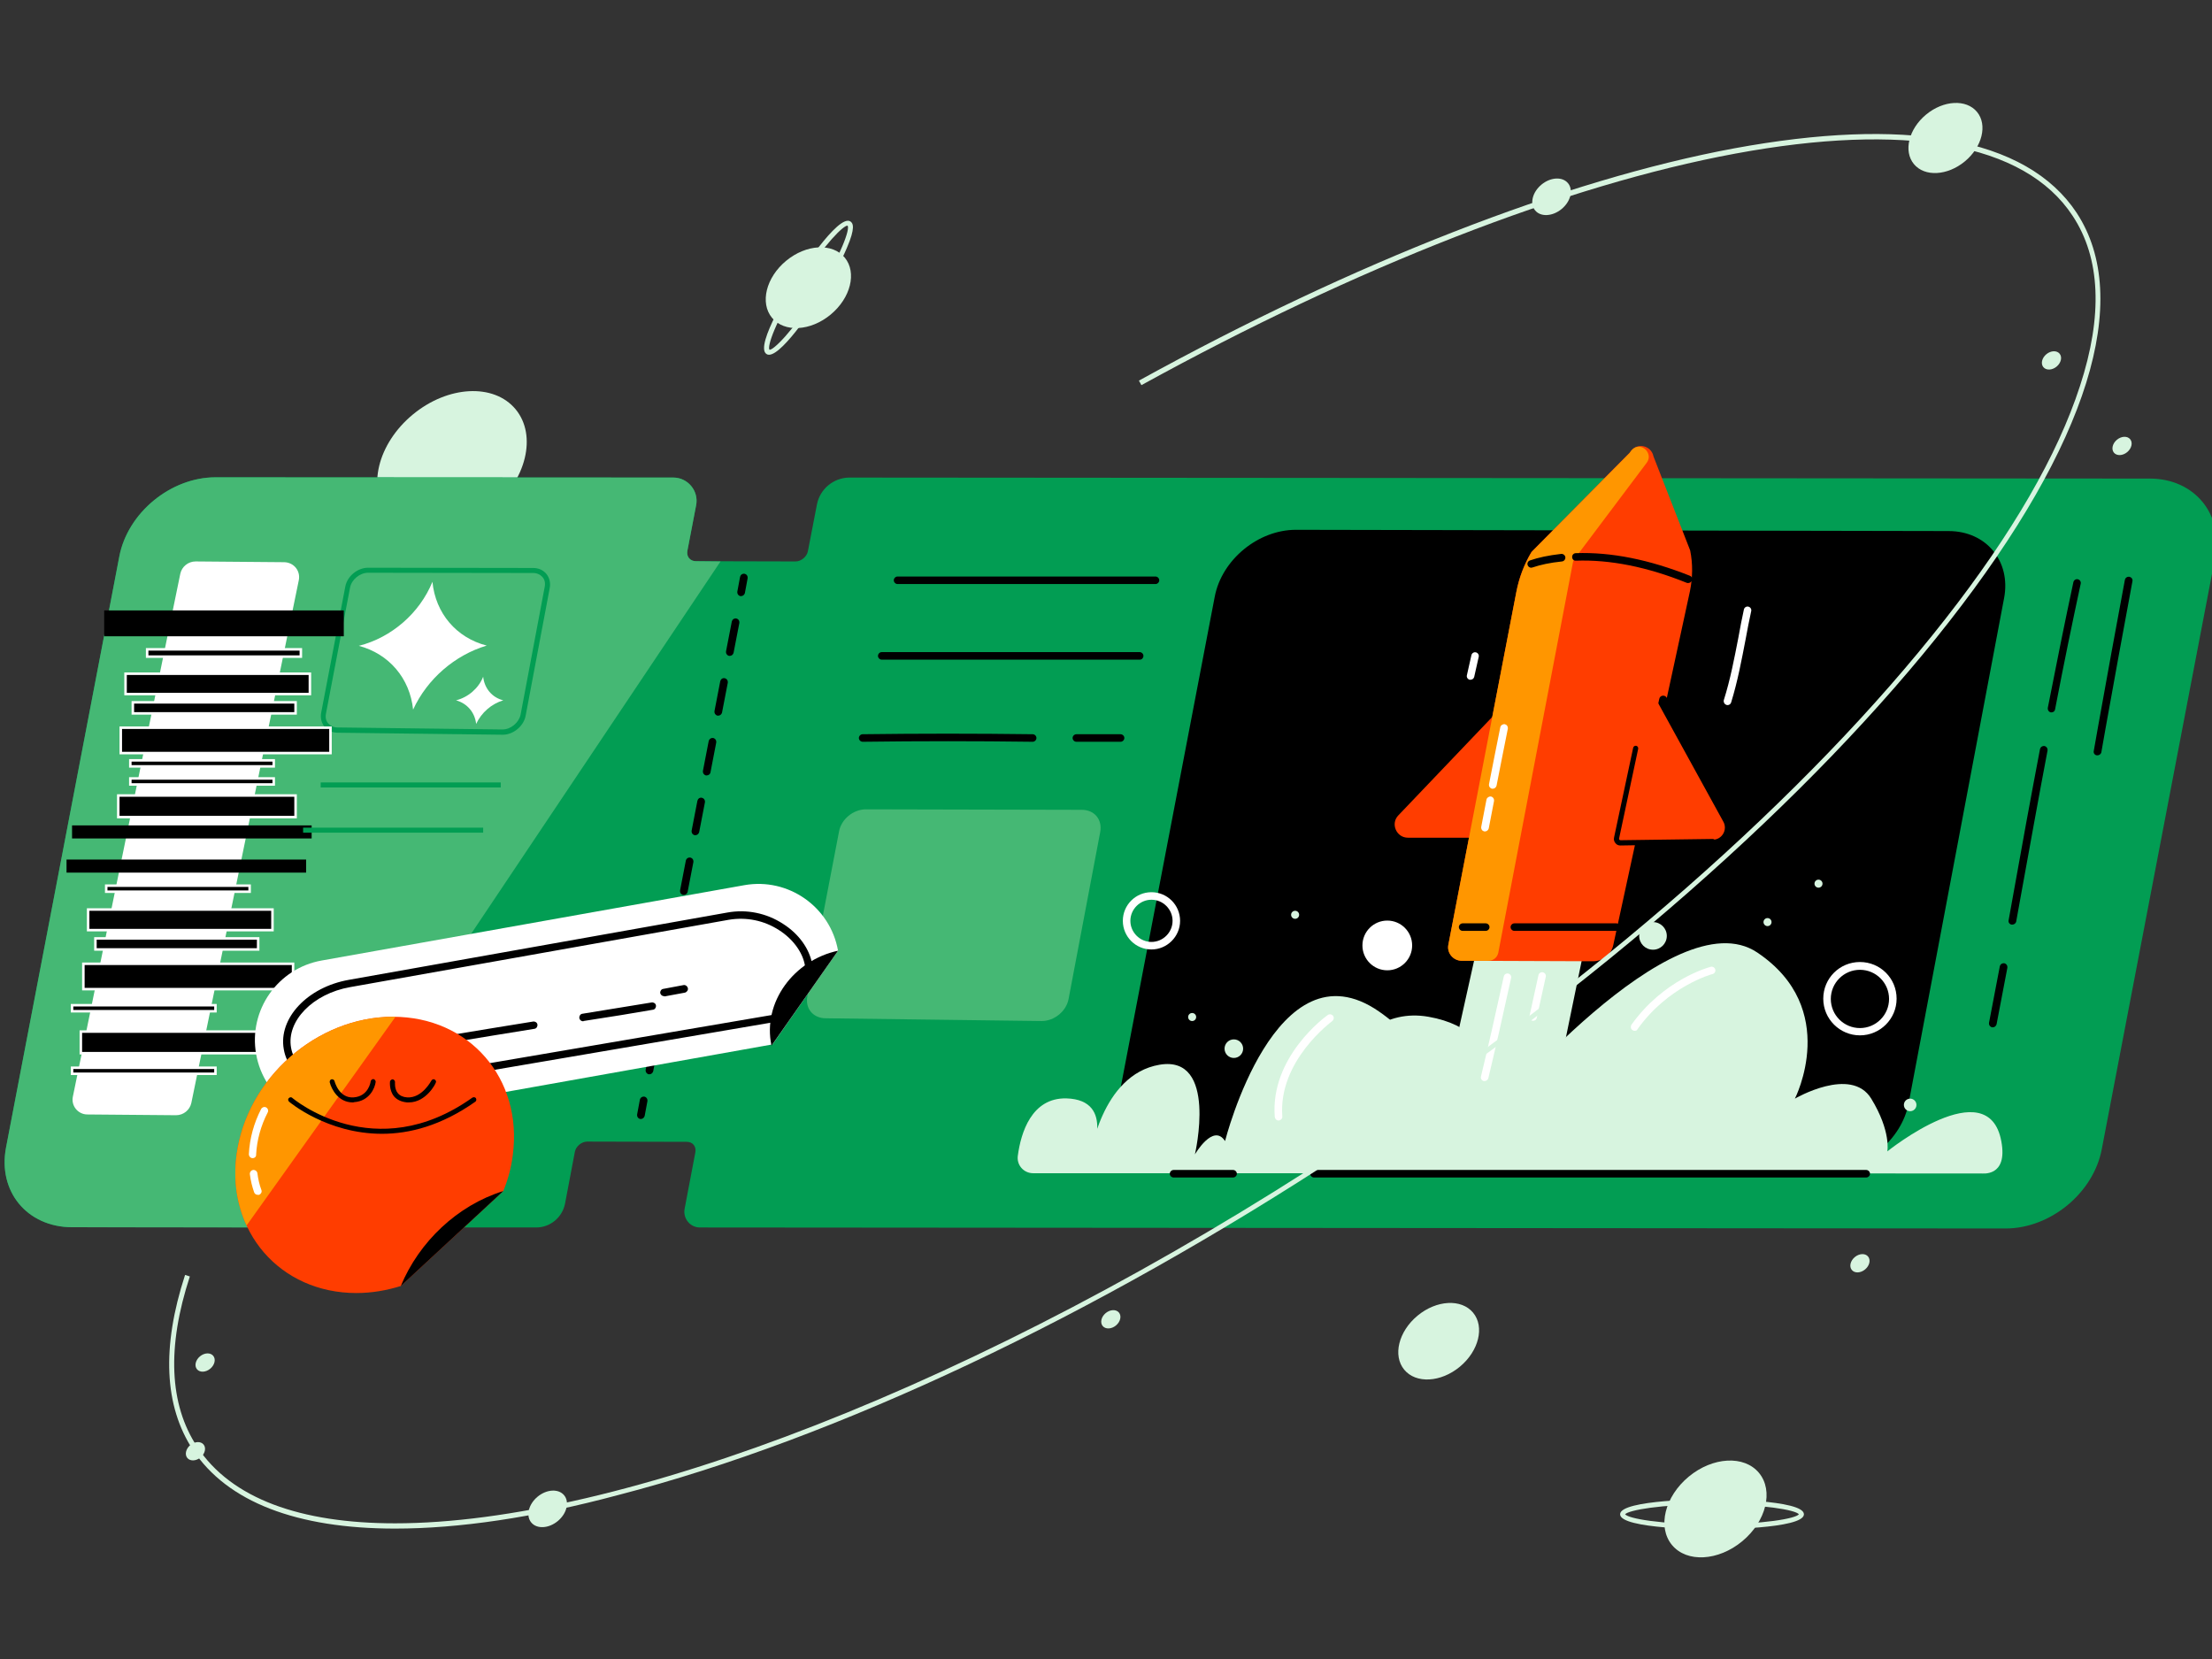 <svg width="240" height="180" viewBox="0 0 240 180" fill="none" xmlns="http://www.w3.org/2000/svg">
<rect x="0" y="0" width="240" height="180" fill="#333333" stroke="none"/>
<g clip-path="url(#clip0_1_42203)">
<path d="M53.298 55.265C57.111 52.107 58.295 47.245 55.943 44.406C53.592 41.566 48.594 41.825 44.781 44.983C40.968 48.141 39.784 53.004 42.136 55.843C44.488 58.682 49.485 58.424 53.298 55.265Z" fill="#D7F4DF"/>
<path d="M158.39 148.29C160.453 146.581 161.098 143.956 159.831 142.426C158.564 140.896 155.864 141.041 153.801 142.75C151.739 144.459 151.094 147.084 152.361 148.614C153.628 150.144 156.327 149.999 158.39 148.29Z" fill="#D7F4DF"/>
<path d="M189.032 167.224C191.639 165.064 192.454 161.744 190.85 159.809C189.247 157.873 185.834 158.055 183.226 160.215C180.619 162.375 179.804 165.695 181.408 167.631C183.011 169.566 186.424 169.384 189.032 167.224Z" fill="#D7F4DF"/>
<path d="M185.752 165.933C185.344 165.933 175.779 165.906 175.779 164.298C175.779 162.69 185.344 162.663 185.752 162.663C186.161 162.663 195.725 162.69 195.725 164.298C195.725 165.906 186.161 165.933 185.752 165.933ZM176.324 164.298C176.678 164.761 180.139 165.388 185.752 165.388C191.365 165.388 194.826 164.761 195.18 164.298C194.826 163.835 191.338 163.208 185.752 163.208C180.166 163.208 176.678 163.862 176.324 164.298Z" fill="#D7F4DF"/>
<path d="M83.433 38.491C83.324 38.491 83.243 38.464 83.161 38.409C81.798 37.537 86.158 30.643 86.349 30.343C86.54 30.044 90.927 23.177 92.262 24.022C92.562 24.212 92.834 24.703 91.88 26.91C91.254 28.381 90.273 30.207 89.074 32.087C88.91 32.36 85.014 38.491 83.433 38.491ZM86.812 30.643C84.115 34.894 83.215 37.619 83.488 37.946C83.869 38.028 85.968 36.038 88.638 31.788C91.335 27.537 92.235 24.812 91.962 24.485C91.581 24.403 89.483 26.392 86.812 30.643Z" fill="#D7F4DF"/>
<path d="M233.247 51.924L92.18 51.815C90.463 51.815 88.965 53.041 88.638 54.731L87.657 59.799C87.548 60.399 86.921 60.916 86.322 60.916L75.504 60.889C74.877 60.889 74.469 60.399 74.578 59.772L75.531 54.813C75.831 53.26 74.632 51.815 73.052 51.815L23.377 51.788C18.527 51.788 13.84 55.63 12.941 60.399L0.652 124.515C-0.247 129.283 2.941 133.125 7.791 133.153L58.174 133.18C59.7 133.18 61.008 132.09 61.307 130.591L62.37 124.978C62.479 124.379 63.106 123.861 63.705 123.861L74.523 123.888C75.15 123.888 75.558 124.379 75.449 125.005L74.278 131.163C74.087 132.199 74.877 133.18 75.94 133.18L217.606 133.289C222.456 133.289 227.143 129.447 228.042 124.678L240.331 60.535C241.285 55.794 238.097 51.924 233.247 51.924Z" fill="#029D53"/>
<path d="M75.504 60.889C74.877 60.889 74.469 60.399 74.578 59.772L75.531 54.813C75.831 53.26 74.632 51.815 73.052 51.815L23.377 51.788C18.527 51.788 13.84 55.63 12.941 60.399L0.652 124.515C-0.247 129.283 2.941 133.125 7.791 133.153L29.781 133.18L78.174 60.916L75.504 60.889Z" fill="#45B874"/>
<path d="M89.592 110.482L113.025 110.782C114.388 110.782 115.696 109.719 115.941 108.384L119.374 90.263C119.62 88.928 118.748 87.865 117.385 87.865L93.951 87.811C92.589 87.811 91.281 88.874 91.036 90.209L87.602 108.084C87.33 109.419 88.229 110.482 89.592 110.482Z" fill="#45B874"/>
<path d="M54.55 79.718L36.647 79.5C36.075 79.5 35.557 79.282 35.203 78.846C34.876 78.437 34.74 77.892 34.849 77.32L37.465 63.641C37.683 62.497 38.8 61.598 39.944 61.598L57.847 61.625C58.419 61.625 58.937 61.843 59.291 62.279C59.618 62.688 59.754 63.233 59.645 63.805L57.029 77.674C56.811 78.792 55.694 79.718 54.55 79.718ZM39.944 62.143C39.045 62.143 38.146 62.878 37.982 63.75L35.367 77.429C35.285 77.838 35.367 78.219 35.612 78.492C35.857 78.764 36.211 78.928 36.62 78.928L54.522 79.146C55.422 79.146 56.294 78.41 56.484 77.538L59.1 63.669C59.182 63.26 59.1 62.878 58.855 62.606C58.61 62.333 58.255 62.17 57.847 62.17L39.944 62.143Z" fill="#029D53"/>
<path d="M80.409 64.677C80.382 64.677 80.354 64.677 80.327 64.677C80.109 64.622 79.973 64.432 80 64.186L80.3 62.579C80.354 62.361 80.545 62.224 80.79 62.252C81.008 62.306 81.144 62.497 81.117 62.742L80.818 64.35C80.763 64.541 80.6 64.677 80.409 64.677Z" fill="black"/>
<path d="M70.463 116.558C70.436 116.558 70.409 116.558 70.381 116.558C70.163 116.504 70.027 116.313 70.054 116.068L70.681 112.825C70.736 112.607 70.926 112.471 71.172 112.498C71.389 112.553 71.526 112.743 71.499 112.989L70.872 116.231C70.817 116.422 70.654 116.558 70.463 116.558ZM71.716 110.073C71.689 110.073 71.662 110.073 71.635 110.073C71.417 110.019 71.281 109.828 71.308 109.583L71.934 106.34C71.989 106.122 72.18 105.986 72.425 106.013C72.643 106.068 72.779 106.258 72.752 106.504L72.125 109.746C72.071 109.937 71.907 110.073 71.716 110.073ZM72.943 103.588C72.915 103.588 72.888 103.588 72.861 103.588C72.643 103.533 72.507 103.343 72.534 103.097L73.161 99.855C73.215 99.637 73.406 99.501 73.651 99.528C73.869 99.582 74.005 99.773 73.978 100.018L73.352 103.261C73.324 103.452 73.133 103.588 72.943 103.588ZM74.196 97.103C74.169 97.103 74.142 97.103 74.114 97.103C73.896 97.048 73.76 96.858 73.787 96.612L74.414 93.37C74.469 93.152 74.659 93.015 74.905 93.043C75.123 93.097 75.259 93.288 75.232 93.533L74.605 96.776C74.55 96.966 74.387 97.103 74.196 97.103ZM75.45 90.618C75.422 90.618 75.395 90.618 75.368 90.618C75.15 90.563 75.014 90.372 75.041 90.127L75.668 86.885C75.722 86.666 75.913 86.503 76.158 86.558C76.376 86.612 76.512 86.803 76.485 87.048L75.858 90.291C75.804 90.481 75.64 90.618 75.45 90.618ZM76.676 84.132C76.648 84.132 76.621 84.132 76.594 84.132C76.376 84.078 76.24 83.887 76.267 83.642L76.894 80.399C76.948 80.181 77.139 80.045 77.384 80.072C77.602 80.127 77.739 80.317 77.711 80.563L77.085 83.805C77.057 83.996 76.867 84.132 76.676 84.132ZM77.929 77.647C77.902 77.647 77.875 77.647 77.847 77.647C77.629 77.593 77.493 77.402 77.52 77.157L78.147 73.914C78.202 73.696 78.392 73.533 78.638 73.587C78.856 73.642 78.992 73.832 78.965 74.078L78.338 77.32C78.284 77.511 78.12 77.647 77.929 77.647ZM79.183 71.162C79.155 71.162 79.128 71.162 79.101 71.162C78.883 71.108 78.747 70.917 78.774 70.671L79.401 67.429C79.455 67.211 79.646 67.075 79.891 67.102C80.109 67.156 80.245 67.347 80.218 67.592L79.591 70.835C79.537 71.026 79.373 71.162 79.183 71.162Z" fill="black"/>
<path d="M69.536 121.408C69.509 121.408 69.482 121.408 69.455 121.408C69.237 121.354 69.1 121.163 69.128 120.918L69.427 119.31C69.482 119.092 69.673 118.956 69.918 118.983C70.136 119.038 70.272 119.229 70.245 119.474L69.945 121.081C69.891 121.272 69.727 121.408 69.536 121.408Z" fill="black"/>
<path d="M216.216 111.463C216.189 111.463 216.162 111.463 216.134 111.463C215.916 111.408 215.78 111.218 215.807 110.972C216.189 108.929 216.598 106.885 216.979 104.841C217.034 104.623 217.224 104.487 217.47 104.514C217.688 104.569 217.824 104.76 217.797 105.005C217.415 107.048 217.006 109.092 216.625 111.136C216.57 111.327 216.407 111.463 216.216 111.463Z" fill="black"/>
<path d="M218.342 100.318C218.314 100.318 218.287 100.318 218.26 100.318C218.042 100.291 217.878 100.073 217.933 99.855L218.423 97.13C219.35 91.925 220.331 86.557 221.339 81.271C221.393 81.053 221.584 80.917 221.829 80.944C222.047 80.999 222.184 81.189 222.156 81.435C221.148 86.721 220.194 92.089 219.241 97.293L218.75 100.018C218.696 100.182 218.532 100.318 218.342 100.318Z" fill="black"/>
<path d="M227.579 81.952C227.552 81.952 227.524 81.952 227.497 81.952C227.279 81.925 227.116 81.707 227.17 81.489L227.661 78.71C228.587 73.533 229.568 68.165 230.549 62.906C230.604 62.688 230.794 62.551 231.04 62.579C231.258 62.633 231.421 62.824 231.367 63.069C230.386 68.328 229.405 73.696 228.478 78.873L227.988 81.653C227.933 81.816 227.77 81.952 227.579 81.952Z" fill="black"/>
<path d="M222.592 77.293C222.565 77.293 222.538 77.293 222.511 77.293C222.293 77.239 222.157 77.048 222.184 76.802C223.165 71.789 224.064 67.347 224.963 63.151C225.018 62.933 225.236 62.797 225.454 62.851C225.672 62.906 225.808 63.124 225.753 63.342C224.854 67.511 223.928 71.98 222.974 76.966C222.947 77.157 222.783 77.293 222.592 77.293Z" fill="black"/>
<path d="M9.48 120.918L19.099 121C19.917 121 20.598 120.428 20.761 119.665L32.424 62.933C32.614 61.925 31.879 61.025 30.843 60.998L21.224 60.916C20.407 60.916 19.726 61.489 19.562 62.252L7.9 119.011C7.709 119.992 8.472 120.918 9.48 120.918Z" fill="white"/>
<path d="M11.551 118.602L17.982 118.656C18.663 118.656 19.235 118.193 19.372 117.539L29.808 65.603C29.971 64.758 29.345 63.995 28.5 63.995L22.069 63.941C21.388 63.941 20.816 64.404 20.68 65.058L10.243 116.994C10.08 117.839 10.707 118.602 11.551 118.602Z" fill="white"/>
<path d="M32.642 70.481H15.965V71.271H32.642V70.481Z" fill="black"/>
<path d="M32.778 71.38H15.829V70.317H32.778V71.38ZM16.102 71.107H32.505V70.59H16.102V71.107Z" fill="white"/>
<path d="M33.623 73.097H13.622V75.331H33.623V73.097Z" fill="black"/>
<path d="M33.759 75.44H13.486V72.96H33.759V75.44ZM13.758 75.168H33.486V73.233H13.758V75.168Z" fill="white"/>
<path d="M32.07 76.203H14.412V77.402H32.07V76.203Z" fill="black"/>
<path d="M32.206 77.538H14.276V76.067H32.206V77.538ZM14.549 77.266H31.933V76.339H14.549V77.266Z" fill="white"/>
<path d="M35.857 78.982H13.104V81.734H35.857V78.982Z" fill="black"/>
<path d="M35.993 81.844H12.968V78.819H35.993V81.844ZM13.241 81.571H35.721V79.091H13.241V81.571Z" fill="white"/>
<path d="M32.069 86.285H12.832V88.628H32.069V86.285Z" fill="black"/>
<path d="M32.206 88.792H12.695V86.176H32.206V88.792ZM12.968 88.519H31.933V86.448H12.968V88.519Z" fill="white"/>
<path d="M37.301 66.23H11.306V69.036H37.301V66.23Z" fill="black"/>
<path d="M29.562 98.683H9.562V100.918H29.562V98.683Z" fill="black"/>
<path d="M29.699 101.054H9.426V98.547H29.699V101.054ZM9.698 100.781H29.426V98.819H9.698V100.781Z" fill="white"/>
<path d="M28.009 101.817H10.352V103.016H28.009V101.817Z" fill="black"/>
<path d="M28.146 103.152H10.216V101.681H28.146V103.152ZM10.489 102.879H27.873V101.953H10.489V102.879Z" fill="white"/>
<path d="M31.797 104.569H9.044V107.321H31.797V104.569Z" fill="black"/>
<path d="M31.933 107.457H8.908V104.433H31.933V107.457ZM9.181 107.185H31.661V104.705H9.181V107.185Z" fill="white"/>
<path d="M28.009 111.899H8.772V114.242H28.009V111.899Z" fill="black"/>
<path d="M28.146 114.406H8.636V111.79H28.146V114.406ZM8.908 114.133H27.873V112.062H8.908V114.133Z" fill="white"/>
<path d="M33.214 93.261H7.219V94.678H33.214V93.261Z" fill="black"/>
<path d="M33.813 89.555H7.818V90.972H33.813V89.555Z" fill="black"/>
<path d="M29.699 82.497H14.14V83.151H29.699V82.497Z" fill="black"/>
<path d="M29.835 83.288H14.004V82.361H29.835V83.288ZM14.276 83.015H29.563V82.634H14.276V83.015Z" fill="white"/>
<path d="M29.699 84.459H14.14V85.113H29.699V84.459Z" fill="black"/>
<path d="M29.835 85.249H14.004V84.323H29.835V85.249ZM14.276 84.977H29.563V84.596H14.276V84.977Z" fill="white"/>
<path d="M27.083 96.094H11.524V96.749H27.083V96.094Z" fill="black"/>
<path d="M27.219 96.885H11.388V95.958H27.219V96.885ZM11.66 96.612H26.947V96.231H11.66V96.612Z" fill="white"/>
<path d="M23.377 109.065H7.818V109.719H23.377V109.065Z" fill="black"/>
<path d="M23.513 109.855H7.682V108.929H23.513V109.855ZM7.954 109.583H23.241V109.201H7.954V109.583Z" fill="white"/>
<path d="M23.377 115.85H7.818V116.504H23.377V115.85Z" fill="black"/>
<path d="M23.513 116.64H7.682V115.714H23.513V116.64ZM7.954 116.368H23.241V115.986H7.954V116.368Z" fill="white"/>
<path d="M90.927 103.152C90.082 98.383 85.531 95.195 80.763 96.04L34.903 104.215C30.135 105.059 26.947 109.61 27.791 114.378C28.636 119.147 33.187 122.335 37.955 121.49L83.815 113.316" fill="white"/>
<path d="M38.064 118.629C36.593 118.629 35.203 118.329 33.977 117.73C32.206 116.858 31.061 115.468 30.789 113.833C30.189 110.482 33.35 107.103 37.846 106.313L78.91 99.01C81.008 98.629 83.161 99.065 84.959 100.236C86.676 101.326 87.82 102.934 88.12 104.596C88.147 104.814 88.011 105.032 87.793 105.059C87.575 105.087 87.357 104.95 87.33 104.732C87.085 103.315 86.022 101.871 84.523 100.917C82.888 99.855 80.954 99.473 79.046 99.8L37.983 107.103C33.95 107.811 31.061 110.782 31.579 113.67C31.824 115.06 32.805 116.231 34.331 116.967C35.912 117.73 37.873 117.975 39.835 117.621L84.06 110.073C84.278 110.046 84.496 110.182 84.523 110.4C84.55 110.618 84.414 110.836 84.196 110.863L39.972 118.411C39.345 118.575 38.691 118.629 38.064 118.629Z" fill="black"/>
<path d="M83.706 113.452C82.698 108.711 86.185 104.16 90.927 103.152L83.706 113.452Z" fill="black"/>
<path d="M40.517 114.624C40.326 114.624 40.162 114.487 40.108 114.297C40.053 114.079 40.217 113.861 40.435 113.806C46.184 112.716 51.961 111.79 57.847 110.836C58.065 110.809 58.283 110.945 58.31 111.163C58.337 111.381 58.201 111.599 57.983 111.626C52.097 112.58 46.321 113.506 40.598 114.569C40.571 114.624 40.544 114.624 40.517 114.624Z" fill="black"/>
<path d="M63.269 110.809C63.078 110.809 62.888 110.672 62.86 110.454C62.833 110.236 62.969 110.018 63.187 109.991C66.212 109.501 68.528 109.119 70.708 108.765C70.926 108.738 71.144 108.874 71.171 109.092C71.198 109.31 71.062 109.528 70.844 109.555C68.664 109.937 66.321 110.318 63.296 110.781C63.324 110.809 63.296 110.809 63.269 110.809Z" fill="black"/>
<path d="M72.043 108.084C71.853 108.084 71.689 107.948 71.635 107.757C71.607 107.539 71.744 107.321 71.962 107.294C72.697 107.157 73.433 107.021 74.141 106.885C74.359 106.83 74.578 106.994 74.632 107.212C74.686 107.43 74.523 107.648 74.305 107.702C73.569 107.839 72.834 107.975 72.098 108.111C72.098 108.084 72.071 108.084 72.043 108.084Z" fill="black"/>
<path d="M125.369 63.369H97.385C97.167 63.369 96.976 63.178 96.976 62.96C96.976 62.742 97.167 62.551 97.385 62.551H125.369C125.587 62.551 125.778 62.742 125.778 62.96C125.778 63.178 125.587 63.369 125.369 63.369Z" fill="black"/>
<path d="M123.68 71.571H95.668C95.45 71.571 95.259 71.38 95.259 71.162C95.259 70.944 95.45 70.753 95.668 70.753H123.652C123.87 70.753 124.061 70.944 124.061 71.162C124.061 71.38 123.898 71.571 123.68 71.571Z" fill="black"/>
<path d="M121.581 80.481H116.786C116.568 80.481 116.377 80.29 116.377 80.072C116.377 79.854 116.568 79.664 116.786 79.664H121.581C121.799 79.664 121.99 79.854 121.99 80.072C121.99 80.29 121.799 80.481 121.581 80.481Z" fill="black"/>
<path d="M112.044 80.481C105.859 80.399 99.837 80.399 93.597 80.481C93.379 80.481 93.188 80.29 93.188 80.072C93.188 79.854 93.379 79.663 93.597 79.663C99.837 79.582 105.859 79.582 112.044 79.663C112.262 79.663 112.453 79.854 112.453 80.072C112.453 80.29 112.262 80.481 112.044 80.481Z" fill="black"/>
<path d="M54.332 84.895H34.794V85.44H54.332V84.895Z" fill="#029D53"/>
<path d="M52.424 89.8H32.887V90.345H52.424V89.8Z" fill="#029D53"/>
<path d="M38.936 70.072C42.206 70.944 44.468 73.587 44.822 76.993C46.348 73.669 49.345 71.08 52.806 70.045C49.509 69.2 47.247 66.53 46.92 63.124C45.53 66.53 42.478 69.173 38.936 70.072Z" fill="white"/>
<path d="M49.481 75.985C50.68 76.312 51.525 77.293 51.661 78.546C52.233 77.32 53.323 76.366 54.604 75.985C53.405 75.685 52.56 74.704 52.424 73.424C51.934 74.677 50.789 75.658 49.481 75.985Z" fill="white"/>
<path d="M127.467 126.068L198.287 126.94C202.374 126.94 206.325 123.697 207.088 119.692L217.442 64.895C218.205 60.889 215.508 57.619 211.42 57.619L140.601 57.483C136.514 57.483 132.563 60.726 131.8 64.731L121.445 118.765C120.655 122.798 123.353 126.041 127.467 126.068Z" fill="black"/>
<path d="M217.143 123.834C215.726 116.122 204.772 124.924 204.772 124.924C204.772 124.924 205.208 122.771 203.028 119.201C200.848 115.632 194.744 119.201 194.744 119.201C194.744 119.201 199.758 109.446 190.657 103.343C181.556 97.239 161.882 120.973 161.882 120.973C161.882 120.973 164.471 111.981 154.988 110.318C145.506 108.656 142.236 122.771 142.236 122.771C142.236 122.771 142.645 119.91 142.181 116.94C142.154 117.049 142.1 117.131 142.072 117.24C142.481 120.755 141.773 124.079 140.519 127.294L214.99 127.322C214.99 127.294 217.878 127.785 217.143 123.834Z" fill="#D7F4DF"/>
<path d="M112.099 127.294C111.063 127.294 110.273 126.395 110.437 125.36C110.764 122.935 111.908 119.092 115.696 119.174C121.227 119.338 118.257 125.632 118.257 125.632C118.257 125.632 119.429 116.613 125.805 115.523C132.181 114.433 129.647 125.251 129.647 125.251C129.647 125.251 131.636 121.817 132.917 123.806C132.917 123.806 138.421 101.98 149.62 109.746C160.82 117.512 152.018 127.294 152.018 127.294H112.099Z" fill="#D7F4DF"/>
<path d="M160.602 101.244L156.106 121.463H168.068L172.509 99.882L159.702 100.863" fill="#D7F4DF"/>
<path d="M150.52 105.277C152.009 105.277 153.217 104.07 153.217 102.58C153.217 101.09 152.009 99.882 150.52 99.882C149.03 99.882 147.822 101.09 147.822 102.58C147.822 104.07 149.03 105.277 150.52 105.277Z" fill="white"/>
<path d="M168.422 125.305C171.281 125.305 173.599 122.987 173.599 120.128C173.599 117.269 171.281 114.951 168.422 114.951C165.563 114.951 163.245 117.269 163.245 120.128C163.245 122.987 165.563 125.305 168.422 125.305Z" fill="#D7F4DF"/>
<path d="M179.349 103.043C180.176 103.043 180.847 102.372 180.847 101.544C180.847 100.717 180.176 100.046 179.349 100.046C178.521 100.046 177.85 100.717 177.85 101.544C177.85 102.372 178.521 103.043 179.349 103.043Z" fill="#D7F4DF"/>
<path d="M133.871 114.787C134.427 114.787 134.879 114.336 134.879 113.779C134.879 113.222 134.427 112.771 133.871 112.771C133.314 112.771 132.862 113.222 132.862 113.779C132.862 114.336 133.314 114.787 133.871 114.787Z" fill="#D7F4DF"/>
<path d="M207.251 120.564C207.628 120.564 207.933 120.259 207.933 119.883C207.933 119.506 207.628 119.201 207.251 119.201C206.875 119.201 206.57 119.506 206.57 119.883C206.57 120.259 206.875 120.564 207.251 120.564Z" fill="#D7F4DF"/>
<path d="M177.359 111.844C177.278 111.844 177.196 111.817 177.114 111.762C176.923 111.626 176.896 111.381 177.005 111.19C180.52 106.258 185.398 104.95 185.616 104.896C185.834 104.841 186.052 104.977 186.106 105.195C186.161 105.413 186.024 105.631 185.807 105.686C185.752 105.686 180.984 106.994 177.659 111.681C177.632 111.79 177.496 111.844 177.359 111.844Z" fill="white"/>
<path d="M138.721 121.572C138.503 121.572 138.339 121.409 138.312 121.191C137.794 114.678 143.816 110.291 144.062 110.128C144.252 109.991 144.498 110.046 144.634 110.209C144.77 110.4 144.716 110.645 144.552 110.782C144.498 110.836 138.666 115.087 139.13 121.136C139.157 121.354 138.966 121.545 138.748 121.572H138.721Z" fill="white"/>
<path d="M202.483 127.757H142.563C142.345 127.757 142.154 127.567 142.154 127.349C142.154 127.131 142.345 126.94 142.563 126.94H202.483C202.701 126.94 202.892 127.131 202.892 127.349C202.892 127.567 202.701 127.757 202.483 127.757Z" fill="black"/>
<path d="M133.789 127.757H127.331C127.113 127.757 126.922 127.567 126.922 127.349C126.922 127.131 127.113 126.94 127.331 126.94H133.789C134.007 126.94 134.198 127.131 134.198 127.349C134.198 127.567 134.007 127.757 133.789 127.757Z" fill="black"/>
<path d="M54.604 129.229C55.122 127.975 55.476 126.667 55.64 125.305C56.73 117.021 50.926 110.318 42.642 110.318C34.358 110.318 26.756 117.021 25.666 125.305C24.576 133.589 30.38 140.292 38.664 140.292C40.299 140.292 41.934 140.019 43.487 139.529" fill="#FF3D00"/>
<path d="M42.642 110.318C34.358 110.318 26.756 117.021 25.666 125.305C25.285 128.112 25.721 130.728 26.756 132.962L42.914 110.318C42.833 110.318 42.751 110.318 42.642 110.318Z" fill="#FF9600"/>
<path d="M43.487 139.529C45.476 134.733 49.618 130.782 54.604 129.229L43.487 139.529Z" fill="black"/>
<path d="M41.443 123.016C35.503 123.016 31.416 119.583 31.361 119.528C31.252 119.419 31.225 119.256 31.334 119.147C31.443 119.038 31.606 119.011 31.715 119.12C31.797 119.201 40.653 126.64 51.252 119.092C51.389 119.011 51.552 119.038 51.634 119.147C51.716 119.283 51.688 119.447 51.58 119.528C47.874 122.144 44.413 123.016 41.443 123.016Z" fill="black"/>
<path d="M38.255 119.61C36.729 119.61 35.966 118.193 35.775 117.43C35.748 117.294 35.83 117.131 35.966 117.103C36.102 117.076 36.266 117.158 36.293 117.294C36.32 117.376 36.783 119.174 38.364 119.065C39.972 118.956 40.217 117.403 40.217 117.321C40.244 117.185 40.38 117.076 40.517 117.076C40.653 117.103 40.762 117.24 40.762 117.376C40.68 118.084 40.053 119.474 38.418 119.583C38.364 119.61 38.309 119.61 38.255 119.61Z" fill="black"/>
<path d="M44.359 119.61C44.304 119.61 44.222 119.61 44.168 119.61C43.568 119.556 43.078 119.338 42.751 118.956C42.206 118.275 42.315 117.376 42.315 117.348C42.342 117.212 42.478 117.103 42.615 117.103C42.751 117.13 42.86 117.267 42.86 117.403C42.86 117.403 42.778 118.139 43.16 118.602C43.378 118.874 43.732 119.038 44.168 119.065C45.803 119.174 46.784 117.267 46.811 117.239C46.893 117.103 47.056 117.049 47.165 117.13C47.301 117.212 47.356 117.376 47.274 117.485C47.274 117.566 46.239 119.61 44.359 119.61Z" fill="black"/>
<path d="M27.955 129.638C27.791 129.638 27.628 129.529 27.573 129.365C27.355 128.738 27.192 128.085 27.11 127.403C27.083 127.185 27.247 126.967 27.464 126.94C27.682 126.913 27.9 127.076 27.928 127.294C28.009 127.921 28.146 128.548 28.364 129.12C28.445 129.338 28.309 129.556 28.118 129.638C28.037 129.638 27.982 129.638 27.955 129.638Z" fill="white"/>
<path d="M27.41 125.659C27.165 125.659 27.001 125.441 27.001 125.223C27.083 123.534 27.546 121.845 28.337 120.319C28.445 120.128 28.691 120.046 28.881 120.155C29.072 120.264 29.154 120.509 29.045 120.7C28.309 122.117 27.873 123.697 27.791 125.251C27.819 125.496 27.628 125.659 27.41 125.659Z" fill="white"/>
<path d="M167.168 93.533C167.891 93.533 168.476 92.948 168.476 92.225C168.476 91.503 167.891 90.917 167.168 90.917C166.446 90.917 165.861 91.503 165.861 92.225C165.861 92.948 166.446 93.533 167.168 93.533Z" fill="#D7F4DF"/>
<path d="M201.802 112.335C199.622 112.335 197.823 110.564 197.823 108.356C197.823 106.149 199.594 104.378 201.802 104.378C204.009 104.378 205.78 106.149 205.78 108.356C205.78 110.564 203.981 112.335 201.802 112.335ZM201.802 105.223C200.058 105.223 198.641 106.64 198.641 108.384C198.641 110.128 200.058 111.544 201.802 111.544C203.545 111.544 204.962 110.128 204.962 108.384C204.962 106.64 203.545 105.223 201.802 105.223Z" fill="white"/>
<path d="M124.933 103.016C123.216 103.016 121.827 101.626 121.827 99.909C121.827 98.193 123.216 96.803 124.933 96.803C126.65 96.803 128.039 98.193 128.039 99.909C128.039 101.626 126.622 103.016 124.933 103.016ZM124.933 97.62C123.68 97.62 122.644 98.656 122.644 99.909C122.644 101.163 123.68 102.198 124.933 102.198C126.186 102.198 127.222 101.163 127.222 99.909C127.222 98.656 126.186 97.62 124.933 97.62Z" fill="white"/>
<path d="M162.236 95.876C162.507 95.876 162.727 95.657 162.727 95.386C162.727 95.115 162.507 94.895 162.236 94.895C161.966 94.895 161.746 95.115 161.746 95.386C161.746 95.657 161.966 95.876 162.236 95.876Z" fill="#D7F4DF"/>
<path d="M197.306 96.312C197.546 96.312 197.742 96.117 197.742 95.876C197.742 95.636 197.546 95.441 197.306 95.441C197.065 95.441 196.87 95.636 196.87 95.876C196.87 96.117 197.065 96.312 197.306 96.312Z" fill="#D7F4DF"/>
<path d="M129.347 110.782C129.588 110.782 129.783 110.586 129.783 110.346C129.783 110.105 129.588 109.91 129.347 109.91C129.107 109.91 128.911 110.105 128.911 110.346C128.911 110.586 129.107 110.782 129.347 110.782Z" fill="#D7F4DF"/>
<path d="M191.774 100.482C192.015 100.482 192.21 100.286 192.21 100.046C192.21 99.805 192.015 99.61 191.774 99.61C191.533 99.61 191.338 99.805 191.338 100.046C191.338 100.286 191.533 100.482 191.774 100.482Z" fill="#D7F4DF"/>
<path d="M140.519 99.691C140.76 99.691 140.955 99.496 140.955 99.255C140.955 99.014 140.76 98.819 140.519 98.819C140.279 98.819 140.083 99.014 140.083 99.255C140.083 99.496 140.279 99.691 140.519 99.691Z" fill="#D7F4DF"/>
<path d="M162.836 102.416C162.645 102.416 162.482 102.28 162.427 102.089C161.773 98.874 164.498 96.312 164.607 96.231C164.771 96.067 165.043 96.094 165.179 96.258C165.343 96.421 165.316 96.694 165.152 96.83C165.125 96.857 162.673 99.174 163.217 101.926C163.272 102.144 163.108 102.362 162.89 102.416C162.89 102.416 162.863 102.416 162.836 102.416Z" fill="white"/>
<path d="M166.351 110.754C166.324 110.754 166.297 110.754 166.269 110.754C166.051 110.7 165.915 110.482 165.942 110.264C166.269 108.765 166.596 107.294 166.923 105.795C166.978 105.577 167.196 105.441 167.414 105.495C167.632 105.55 167.768 105.768 167.713 105.986C167.386 107.484 167.059 108.956 166.732 110.454C166.705 110.618 166.542 110.754 166.351 110.754Z" fill="white"/>
<path d="M161.092 117.294C161.065 117.294 161.038 117.294 160.983 117.294C160.765 117.239 160.629 117.021 160.683 116.803C161.446 113.643 162.209 110.291 163.163 105.931C163.217 105.713 163.435 105.577 163.653 105.632C163.871 105.686 164.008 105.904 163.953 106.122C162.999 110.482 162.237 113.833 161.474 117.021C161.419 117.158 161.256 117.294 161.092 117.294Z" fill="white"/>
<path d="M187.442 76.503C187.387 76.503 187.36 76.503 187.305 76.475C187.087 76.394 186.978 76.176 187.033 75.958C187.741 73.723 188.177 71.407 188.613 69.173C188.804 68.11 188.995 67.102 189.213 66.121C189.267 65.903 189.485 65.767 189.703 65.821C189.921 65.876 190.057 66.094 190.003 66.312C189.785 67.293 189.594 68.301 189.403 69.336C188.967 71.598 188.531 73.941 187.823 76.23C187.769 76.394 187.605 76.503 187.442 76.503Z" fill="white"/>
<path d="M159.539 73.751C159.512 73.751 159.484 73.751 159.457 73.751C159.239 73.696 159.103 73.478 159.157 73.26L159.648 71.08C159.702 70.862 159.92 70.726 160.138 70.781C160.356 70.835 160.493 71.053 160.438 71.271L159.948 73.451C159.893 73.642 159.73 73.751 159.539 73.751Z" fill="white"/>
<path d="M151.719 88.465L168.231 71.162L165.125 90.89H152.754C151.501 90.89 150.847 89.364 151.719 88.465Z" fill="#FF3D00"/>
<path d="M176.869 49.063L166.16 59.881C165.37 61.216 164.798 62.688 164.525 64.213L157.141 102.525C156.978 103.397 157.659 104.215 158.558 104.242L172.836 104.296C173.899 104.296 174.825 103.561 175.043 102.525L183.354 64.159C183.654 62.688 183.681 61.189 183.381 59.717L179.403 49.526C179.158 48.273 177.523 47.973 176.869 49.063Z" fill="#FF3D00"/>
<path d="M176.815 49.145L166.269 59.799C166.215 59.854 166.16 59.935 166.106 60.017C165.343 61.325 164.825 62.742 164.525 64.213L157.141 102.525C156.978 103.397 157.659 104.215 158.558 104.242H161.501C162.019 104.242 162.455 103.888 162.564 103.37L170.656 61.053C170.684 60.889 170.765 60.753 170.847 60.617L178.668 50.208C179.431 49.199 178.068 47.892 177.142 48.736C177.06 48.818 177.005 48.872 176.924 48.981C176.896 49.036 176.842 49.09 176.815 49.145Z" fill="#FF9600"/>
<path d="M180.848 75.713L188.368 89.391C188.859 90.263 188.232 91.353 187.224 91.353L177.223 91.49C176.951 91.49 176.733 91.244 176.787 90.972L180.03 75.822C180.112 75.413 180.657 75.358 180.848 75.713Z" fill="black"/>
<path d="M179.458 75.467L186.978 89.146C187.469 90.018 186.842 91.108 185.834 91.108L175.834 91.244C175.561 91.244 175.343 90.999 175.398 90.727L178.64 75.576C178.722 75.195 179.24 75.113 179.458 75.467Z" fill="#FF3D00"/>
<path d="M175.806 91.735C175.588 91.735 175.398 91.653 175.261 91.462C175.125 91.299 175.071 91.081 175.125 90.863L177.196 81.135C177.223 80.999 177.359 80.89 177.523 80.917C177.659 80.944 177.768 81.08 177.741 81.244L175.67 90.972C175.643 91.026 175.697 91.081 175.697 91.108C175.725 91.135 175.752 91.162 175.834 91.162L185.834 91.026C185.97 91.026 186.106 91.135 186.106 91.299C186.106 91.462 185.997 91.571 185.834 91.571L175.806 91.735C175.834 91.735 175.834 91.735 175.806 91.735Z" fill="black"/>
<path d="M161.119 90.209C161.092 90.209 161.065 90.209 161.038 90.209C160.82 90.154 160.683 89.963 160.711 89.718L161.283 86.748C161.337 86.53 161.555 86.394 161.773 86.421C161.991 86.476 162.128 86.666 162.1 86.912L161.528 89.882C161.474 90.073 161.31 90.209 161.119 90.209Z" fill="white"/>
<path d="M161.964 85.576C161.937 85.576 161.91 85.576 161.882 85.576C161.664 85.522 161.528 85.331 161.555 85.086C161.773 83.969 161.991 82.879 162.209 81.762C162.4 80.808 162.591 79.854 162.782 78.901C162.836 78.683 163.054 78.546 163.272 78.574C163.49 78.628 163.626 78.819 163.599 79.064C163.408 80.018 163.217 80.972 163.027 81.925C162.809 83.042 162.591 84.132 162.373 85.249C162.318 85.44 162.155 85.576 161.964 85.576Z" fill="white"/>
<path d="M183.163 63.26C183.109 63.26 183.054 63.26 183 63.233C178.749 61.516 174.689 60.698 170.983 60.835C170.765 60.862 170.575 60.671 170.575 60.426C170.575 60.208 170.738 60.017 170.983 60.017C174.825 59.881 178.967 60.726 183.354 62.47C183.572 62.551 183.654 62.797 183.572 63.014C183.49 63.151 183.327 63.26 183.163 63.26Z" fill="black"/>
<path d="M166.133 61.597C165.97 61.597 165.806 61.489 165.752 61.325C165.67 61.107 165.779 60.889 165.997 60.807C166.951 60.48 167.986 60.262 169.376 60.099C169.594 60.072 169.812 60.235 169.839 60.453C169.866 60.671 169.703 60.889 169.485 60.916C168.15 61.053 167.169 61.271 166.269 61.57C166.242 61.57 166.188 61.597 166.133 61.597Z" fill="black"/>
<path d="M175.37 100.999C171.692 100.999 167.986 100.999 164.307 100.999C164.089 100.999 163.899 100.809 163.899 100.591C163.899 100.373 164.089 100.182 164.307 100.182C167.986 100.182 171.692 100.182 175.37 100.182C175.588 100.182 175.779 100.373 175.779 100.591C175.779 100.809 175.616 100.999 175.37 100.999Z" fill="black"/>
<path d="M161.201 100.999H158.694C158.476 100.999 158.285 100.809 158.285 100.591C158.285 100.373 158.476 100.182 158.694 100.182H161.201C161.419 100.182 161.61 100.373 161.61 100.591C161.61 100.809 161.419 100.999 161.201 100.999Z" fill="black"/>
<path d="M42.86 165.851C32.206 165.851 24.658 162.963 20.925 157.295C17.818 152.554 17.519 146.178 20.08 138.33L20.598 138.493C18.091 146.15 18.363 152.39 21.388 156.968C25.094 162.608 32.614 165.279 42.86 165.279C67.03 165.279 106.268 150.401 145.669 124.542C172.891 106.694 196.107 86.285 211.066 67.156C218.342 57.864 223.246 49.363 225.671 41.897C228.178 34.24 227.906 28 224.881 23.422C222.293 19.471 217.742 16.883 211.366 15.765C205.18 14.675 197.415 14.975 188.286 16.665C170.002 20.043 147.113 28.981 123.843 41.788L123.571 41.297C146.868 28.463 169.812 19.498 188.177 16.092C197.36 14.403 205.18 14.076 211.448 15.193C217.96 16.337 222.62 19.008 225.317 23.095C231.448 32.441 226.543 48.191 211.475 67.456C196.488 86.639 173.218 107.076 145.942 124.978C118.666 142.88 90.681 156.096 67.111 162.2C57.874 164.679 49.727 165.851 42.86 165.851Z" fill="#D7F4DF"/>
<path d="M169.438 22.674C170.423 21.858 170.732 20.605 170.127 19.875C169.522 19.145 168.233 19.214 167.248 20.03C166.263 20.846 165.955 22.099 166.56 22.83C167.164 23.56 168.453 23.49 169.438 22.674Z" fill="#D7F4DF"/>
<path d="M60.518 165.034C61.503 164.218 61.812 162.964 61.207 162.234C60.602 161.504 59.313 161.574 58.328 162.39C57.343 163.206 57.035 164.459 57.64 165.189C58.244 165.919 59.533 165.85 60.518 165.034Z" fill="#D7F4DF"/>
<path d="M213.184 17.511C215.073 15.947 215.662 13.541 214.501 12.139C213.339 10.737 210.866 10.868 208.977 12.433C207.088 13.998 206.498 16.403 207.66 17.806C208.821 19.208 211.295 19.076 213.184 17.511Z" fill="#D7F4DF"/>
<path d="M90.124 34.132C92.303 32.328 92.988 29.559 91.653 27.948C90.319 26.337 87.471 26.494 85.292 28.299C83.113 30.103 82.429 32.872 83.763 34.483C85.098 36.094 87.946 35.937 90.124 34.132Z" fill="#D7F4DF"/>
<path d="M223.14 39.775C223.627 39.372 223.773 38.745 223.465 38.374C223.158 38.003 222.515 38.029 222.028 38.432C221.541 38.836 221.396 39.463 221.703 39.834C222.01 40.205 222.654 40.178 223.14 39.775Z" fill="#D7F4DF"/>
<path d="M230.797 49.056C231.284 48.653 231.429 48.025 231.122 47.654C230.815 47.284 230.171 47.31 229.685 47.713C229.198 48.116 229.052 48.744 229.36 49.115C229.667 49.485 230.31 49.459 230.797 49.056Z" fill="#D7F4DF"/>
<path d="M121.08 143.813C121.567 143.41 121.712 142.783 121.405 142.412C121.098 142.041 120.454 142.067 119.967 142.47C119.481 142.873 119.335 143.501 119.642 143.872C119.95 144.243 120.593 144.216 121.08 143.813Z" fill="#D7F4DF"/>
<path d="M22.81 148.505C23.297 148.102 23.443 147.475 23.135 147.104C22.828 146.733 22.185 146.759 21.698 147.162C21.211 147.565 21.066 148.193 21.373 148.564C21.68 148.935 22.323 148.908 22.81 148.505Z" fill="#D7F4DF"/>
<path d="M202.359 137.734C202.846 137.33 202.992 136.703 202.684 136.332C202.377 135.961 201.734 135.987 201.247 136.391C200.76 136.794 200.615 137.421 200.922 137.792C201.229 138.163 201.873 138.137 202.359 137.734Z" fill="#D7F4DF"/>
<path d="M21.762 158.13C22.248 157.727 22.394 157.099 22.087 156.728C21.78 156.357 21.136 156.384 20.649 156.787C20.163 157.19 20.017 157.818 20.324 158.188C20.631 158.559 21.275 158.533 21.762 158.13Z" fill="#D7F4DF"/>
</g>
<defs>
<clipPath id="clip0_1_42203">
<rect width="240" height="180" fill="white" transform="translate(0.5)"/>
</clipPath>
</defs>
</svg>
